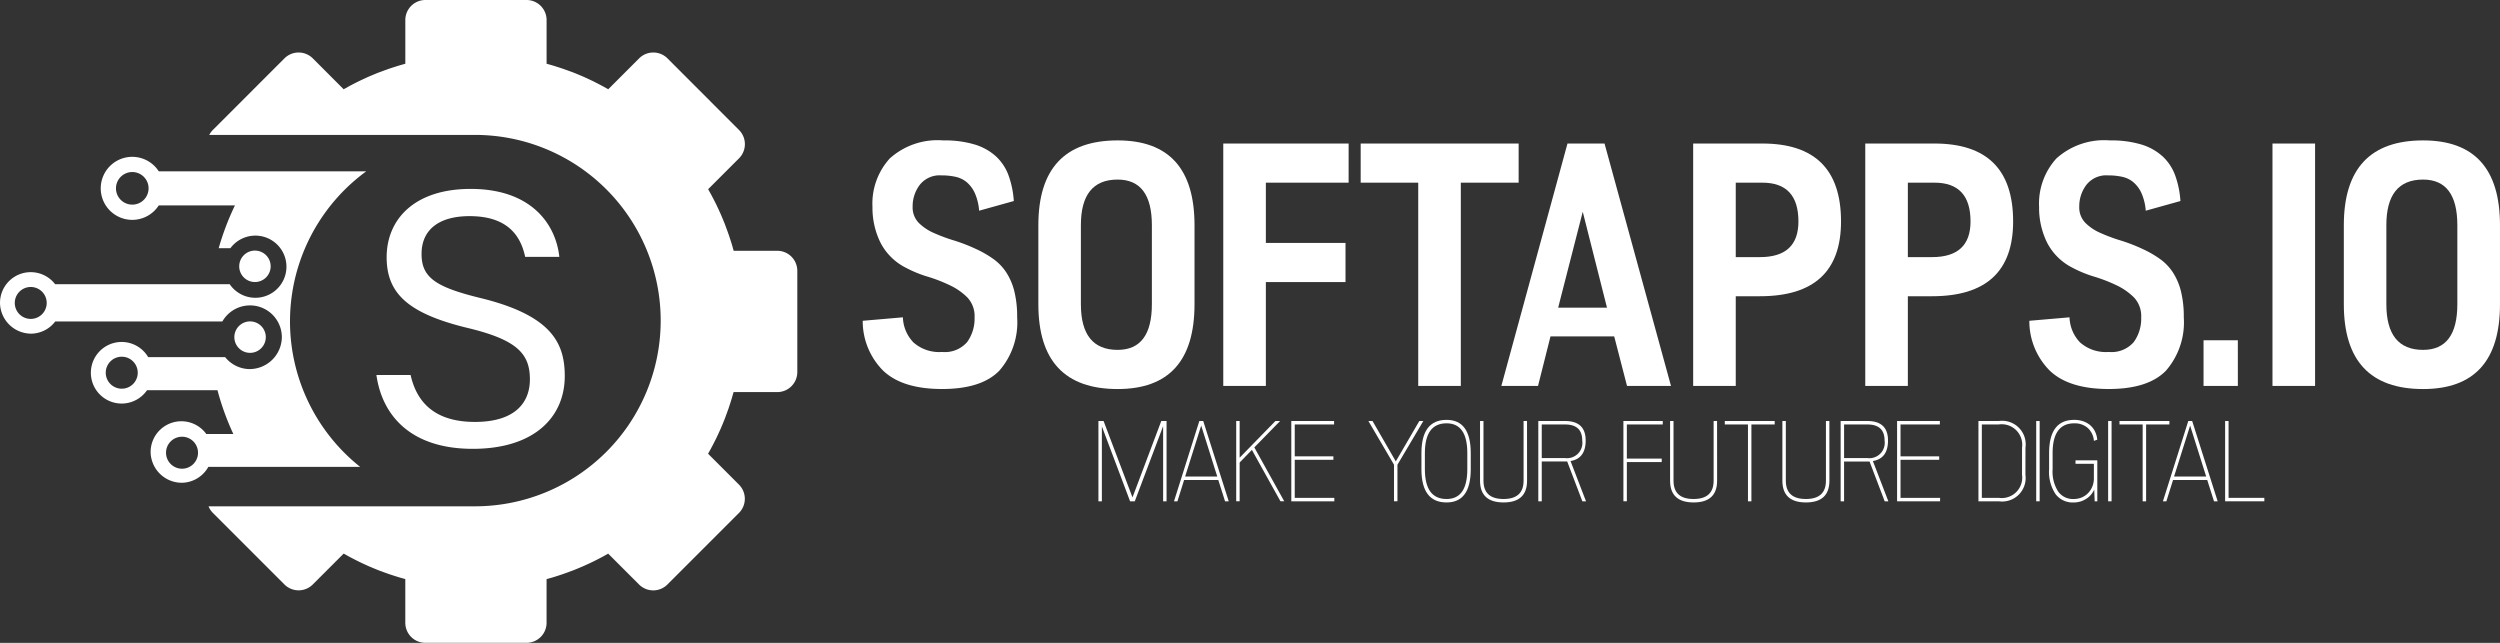 <svg xmlns="http://www.w3.org/2000/svg" width="224.417" height="57.707" viewBox="0 0 224.417 57.707"><rect x="0" y="0" width="224.417" height="57.707" fill="#333333" stroke="none"/><defs><style>.a{fill:#fff;}</style></defs><g transform="translate(-98.999)"><g transform="translate(176.448 12.604)"><path class="a" d="M302.708,37.761a4.813,4.813,0,0,0-.389-1.585,2.8,2.8,0,0,0-.731-.979,2.356,2.356,0,0,0-1.01-.482,5.957,5.957,0,0,0-1.259-.125,2.267,2.267,0,0,0-1.943.855,3.169,3.169,0,0,0-.637,1.943,1.983,1.983,0,0,0,.529,1.445,4.373,4.373,0,0,0,1.352.917,15.457,15.457,0,0,0,1.834.684,15.425,15.425,0,0,1,2,.777,9.3,9.3,0,0,1,1.554.9,4.576,4.576,0,0,1,1.15,1.212,5.615,5.615,0,0,1,.715,1.694,9.509,9.509,0,0,1,.248,2.316,6.6,6.6,0,0,1-1.6,4.787q-1.6,1.648-5.144,1.647t-5.269-1.632a6.284,6.284,0,0,1-1.85-4.492l3.606-.311a3.383,3.383,0,0,0,.948,2.254,3.482,3.482,0,0,0,2.565.855,2.645,2.645,0,0,0,2.253-.886,3.585,3.585,0,0,0,.668-2.223,2.429,2.429,0,0,0-.637-1.772,5.537,5.537,0,0,0-1.57-1.1,13.953,13.953,0,0,0-2-.777,10.7,10.7,0,0,1-1.943-.793,5.185,5.185,0,0,1-2.3-2.269,7.059,7.059,0,0,1-.715-3.2,6.016,6.016,0,0,1,1.555-4.352,6.412,6.412,0,0,1,4.818-1.616,9.262,9.262,0,0,1,2.829.373,4.96,4.96,0,0,1,1.9,1.072,4.386,4.386,0,0,1,1.119,1.71,8.347,8.347,0,0,1,.466,2.285Z" transform="translate(-292.263 -31.451)"/><path class="a" d="M345.609,46.154q0,7.617-6.9,7.616-7.118,0-7.118-7.616V39.067q0-7.616,7.118-7.616,6.9,0,6.9,7.616Zm-10.2,0q0,4.1,3.295,4.1,3.078,0,3.077-4.1V39.067q0-4.1-3.077-4.1-3.3,0-3.295,4.1Z" transform="translate(-315.83 -31.451)"/><path class="a" d="M384.264,35.662h-7.429V41.07h7.15v3.513h-7.15v9.325h-3.823V32.149h11.253Z" transform="translate(-340.652 -31.869)"/><path class="a" d="M417.98,35.662h-5.191V53.908h-3.823V35.662H403.8V32.149H417.98Z" transform="translate(-359.105 -31.869)"/><path class="a" d="M450.529,53.908h-3.948l-1.15-4.445h-5.719l-1.119,4.445H435.3l5.937-21.759h3.326ZM440.4,46.883h4.383l-2.176-8.61Z" transform="translate(-377.978 -31.869)"/><path class="a" d="M484.486,32.149q7.056,0,7.056,6.994,0,6.714-7.274,6.714h-2.176v8.051h-3.823V32.149Zm-2.394,3.513v6.683h2.176q3.45,0,3.45-3.2,0-3.481-3.233-3.482Z" transform="translate(-403.728 -31.869)"/><path class="a" d="M523.037,32.149q7.056,0,7.056,6.994,0,6.714-7.274,6.714h-2.176v8.051H516.82V32.149Zm-2.394,3.513v6.683h2.176q3.45,0,3.45-3.2,0-3.481-3.233-3.482Z" transform="translate(-426.83 -31.869)"/><path class="a" d="M564.032,37.761a4.824,4.824,0,0,0-.389-1.585,2.8,2.8,0,0,0-.731-.979,2.355,2.355,0,0,0-1.01-.482,5.958,5.958,0,0,0-1.259-.125,2.267,2.267,0,0,0-1.943.855,3.169,3.169,0,0,0-.637,1.943,1.983,1.983,0,0,0,.529,1.445,4.367,4.367,0,0,0,1.352.917,15.429,15.429,0,0,0,1.834.684,15.445,15.445,0,0,1,2,.777,9.3,9.3,0,0,1,1.554.9,4.576,4.576,0,0,1,1.15,1.212,5.614,5.614,0,0,1,.715,1.694,9.508,9.508,0,0,1,.248,2.316,6.6,6.6,0,0,1-1.6,4.787q-1.6,1.648-5.144,1.647t-5.269-1.632a6.284,6.284,0,0,1-1.85-4.492l3.606-.311a3.383,3.383,0,0,0,.948,2.254,3.482,3.482,0,0,0,2.565.855,2.645,2.645,0,0,0,2.253-.886,3.588,3.588,0,0,0,.668-2.223,2.429,2.429,0,0,0-.637-1.772,5.537,5.537,0,0,0-1.57-1.1,13.948,13.948,0,0,0-2-.777,10.691,10.691,0,0,1-1.943-.793,5.183,5.183,0,0,1-2.3-2.269,7.058,7.058,0,0,1-.715-3.2,6.016,6.016,0,0,1,1.555-4.352,6.412,6.412,0,0,1,4.818-1.616,9.262,9.262,0,0,1,2.829.373,4.96,4.96,0,0,1,1.9,1.072,4.386,4.386,0,0,1,1.119,1.71,8.35,8.35,0,0,1,.466,2.285Z" transform="translate(-448.863 -31.451)"/><path class="a" d="M595.681,80.31H592.6v-4.1h3.078Z" transform="translate(-472.244 -58.271)"/><path class="a" d="M611.862,53.908h-3.824V32.149h3.824Z" transform="translate(-481.494 -31.869)"/><path class="a" d="M638.037,46.154q0,7.617-6.9,7.616-7.119,0-7.118-7.616V39.067q0-7.616,7.118-7.616,6.9,0,6.9,7.616Zm-10.2,0q0,4.1,3.295,4.1,3.077,0,3.077-4.1V39.067q0-4.1-3.077-4.1-3.3,0-3.295,4.1Z" transform="translate(-491.07 -31.451)"/></g><g transform="translate(197.602 37.69)"><path class="a" d="M351.165,101.514h-.309V94.77l-2.544,6.744h-.422l-2.533-6.723v6.723h-.309V94.307h.463l2.595,6.858,2.584-6.858h.474Z" transform="translate(-345.049 -94.204)"/><path class="a" d="M366.891,101.514h-.329l-.608-1.915h-3.068l-.6,1.915h-.309l2.275-7.207h.35Zm-3.913-2.224h2.883l-1.442-4.571Z" transform="translate(-355.195 -94.204)"/><path class="a" d="M377.533,96.675l2.687,4.839h-.34L377.316,96.9l-1.1,1.133v3.48h-.309V94.307h.309V97.6l3.213-3.295h.422Z" transform="translate(-363.54 -94.204)"/><path class="a" d="M392.1,94.616h-3.532v2.863h3.47v.309h-3.47v3.418h3.552v.309h-3.861V94.307h3.84Z" transform="translate(-370.946 -94.204)"/><path class="a" d="M408.134,98.23v3.284h-.309V98.23l-2.3-3.923h.371l2.09,3.624,2.111-3.624h.36Z" transform="translate(-381.292 -94.204)"/><path class="a" d="M421.827,98.477q0,2.986-2.172,2.986-2.255,0-2.255-2.986V97.036q0-2.986,2.255-2.986,2.172,0,2.172,2.986Zm-.309-1.441q0-2.677-1.863-2.677-1.946,0-1.946,2.677v1.441q0,2.677,1.946,2.677,1.863,0,1.863-2.677Z" transform="translate(-388.405 -94.05)"/><path class="a" d="M434.75,99.661q0,1.957-2.111,1.956t-2.111-1.956V94.307h.309v5.354q0,1.648,1.8,1.647t1.8-1.647V94.307h.309Z" transform="translate(-396.273 -94.204)"/><path class="a" d="M445.979,94.307q1.853,0,1.853,1.75,0,1.616-1.359,1.843l1.39,3.614h-.329l-1.359-3.573h-2.286v3.573h-.309V94.307Zm-2.09.309v3.017h2.09a1.379,1.379,0,0,0,1.544-1.575q0-1.441-1.544-1.441Z" transform="translate(-404.094 -94.204)"/><path class="a" d="M466.176,94.616h-3.223v3.068h3.13v.309h-3.13v3.521h-.309V94.307h3.532Z" transform="translate(-415.519 -94.204)"/><path class="a" d="M477.322,99.661q0,1.957-2.11,1.956T473.1,99.661V94.307h.309v5.354q0,1.648,1.8,1.647t1.8-1.647V94.307h.309Z" transform="translate(-421.785 -94.204)"/><path class="a" d="M489.836,94.616h-2.091v6.9h-.309v-6.9h-2.08v-.309h4.479Z" transform="translate(-429.13 -94.204)"/><path class="a" d="M502.476,99.661q0,1.957-2.111,1.956t-2.111-1.956V94.307h.309v5.354q0,1.648,1.8,1.647t1.8-1.647V94.307h.309Z" transform="translate(-436.858 -94.204)"/><path class="a" d="M513.705,94.307q1.853,0,1.853,1.75,0,1.616-1.359,1.843l1.39,3.614h-.329L513.9,97.942h-2.286v3.573h-.309V94.307Zm-2.09.309v3.017h2.09a1.379,1.379,0,0,0,1.544-1.575q0-1.441-1.544-1.441Z" transform="translate(-444.68 -94.204)"/><path class="a" d="M527.787,94.616h-3.531v2.863h3.47v.309h-3.47v3.418h3.552v.309h-3.861V94.307h3.84Z" transform="translate(-452.255 -94.204)"/><path class="a" d="M546.385,99.126A2.111,2.111,0,0,1,544,101.514h-1.833V94.307H544a2.116,2.116,0,0,1,2.389,2.4Zm-3.913-4.51v6.589H544a1.838,1.838,0,0,0,2.08-2.08v-2.42a1.843,1.843,0,0,0-2.08-2.09Z" transform="translate(-463.172 -94.204)"/><path class="a" d="M555.421,101.514h-.309V94.307h.309Z" transform="translate(-470.931 -94.204)"/><path class="a" d="M562.031,95.934a1.729,1.729,0,0,0-.571-1.174,1.787,1.787,0,0,0-1.189-.4q-1.946,0-1.946,2.677v1.441a3.316,3.316,0,0,0,.5,2.008,1.623,1.623,0,0,0,1.369.669,1.877,1.877,0,0,0,.762-.149,1.7,1.7,0,0,0,.577-.407,1.853,1.853,0,0,0,.366-.587,1.881,1.881,0,0,0,.129-.69V97.994h-1.647v-.309h1.956v3.676H562.1l-.04-1.05a2.068,2.068,0,0,1-.2.34,1.744,1.744,0,0,1-.361.376,2.151,2.151,0,0,1-.551.309,2.048,2.048,0,0,1-.757.129,1.918,1.918,0,0,1-1.6-.747,3.6,3.6,0,0,1-.582-2.239V97.036q0-2.986,2.26-2.986a2.482,2.482,0,0,1,.774.118,1.935,1.935,0,0,1,.634.345,1.755,1.755,0,0,1,.444.561,2.114,2.114,0,0,1,.212.757Z" transform="translate(-472.671 -94.05)"/><path class="a" d="M571.531,101.514h-.309V94.307h.309Z" transform="translate(-480.585 -94.204)"/><path class="a" d="M578.245,94.616h-2.09v6.9h-.309v-6.9h-2.079v-.309h4.479Z" transform="translate(-482.109 -94.204)"/><path class="a" d="M588.414,101.514h-.329l-.608-1.915h-3.068l-.6,1.915H583.5l2.276-7.207h.35ZM584.5,99.29h2.883l-1.442-4.571Z" transform="translate(-487.944 -94.204)"/><path class="a" d="M597.737,101.205h3.212v.309h-3.521V94.307h.309Z" transform="translate(-496.289 -94.204)"/></g><path class="a" d="M122.16,25.29a1.411,1.411,0,1,1,1.108-1.108A1.413,1.413,0,0,1,122.16,25.29Zm.671,5.249a1.411,1.411,0,1,0-1.108,1.108A1.413,1.413,0,0,0,122.831,30.539ZM121.576,41.91H117.7a2.762,2.762,0,0,1-2.332,1.425,2.8,2.8,0,0,1-2.848-2.715,2.761,2.761,0,0,1,5-1.659h2.426a23.924,23.924,0,0,1-1.43-3.952v.015H112.2a2.764,2.764,0,1,1,.1-2.968h6.908a2.853,2.853,0,0,0,2.141,1.075,2.9,2.9,0,0,0,2.95-2.81,2.857,2.857,0,0,0-5.337-1.467H103.959a2.755,2.755,0,0,1-2.075,1.095A2.8,2.8,0,0,1,99,27.234a2.758,2.758,0,0,1,4.948-1.721h15.67a2.79,2.79,0,1,0,.061-3.23H118.63a23.827,23.827,0,0,1,1.461-3.848h-6.839a2.829,2.829,0,1,1,0-3.055h18.623a16.685,16.685,0,0,0-.545,26.531Zm-9.268-24.717a1.463,1.463,0,1,0-1.149,1.148A1.464,1.464,0,0,0,112.308,17.193Zm-9.143,10.278A1.433,1.433,0,1,0,102.04,28.6,1.435,1.435,0,0,0,103.165,27.471Zm8.171,6.267a1.436,1.436,0,1,0-1.127,1.127A1.437,1.437,0,0,0,111.336,33.738Zm5.411,7.182a1.436,1.436,0,1,0-1.127,1.127A1.437,1.437,0,0,0,116.747,40.92Zm52.031-18.407h-3.919c-.011-.04-.024-.078-.034-.117s-.022-.073-.032-.11c-.016-.057-.031-.113-.047-.17l-.026-.091c-.034-.116-.071-.231-.107-.347q-.032-.1-.065-.2c-.015-.046-.031-.091-.046-.137l-.012-.036c-.025-.074-.047-.149-.073-.222-.038-.11-.077-.219-.117-.328-.022-.061-.044-.123-.066-.184s-.039-.1-.058-.151c-.034-.092-.067-.184-.1-.275s-.081-.2-.122-.3c-.022-.054-.043-.109-.066-.163s-.046-.109-.069-.163c-.042-.1-.083-.2-.127-.3s-.081-.179-.122-.268c-.022-.049-.043-.1-.066-.147l-.083-.177c-.049-.1-.1-.21-.149-.314-.035-.071-.072-.14-.107-.21l-.017-.032c-.022-.043-.042-.087-.064-.129l-.1-.191c-.056-.107-.112-.215-.169-.321l-.047-.083c-.028-.052-.058-.1-.087-.154-.019-.033-.036-.067-.055-.1s-.038-.072-.059-.108l2.771-2.771a1.8,1.8,0,0,0,0-2.546L158.917,5.24a1.8,1.8,0,0,0-2.546,0L153.6,8.011l-.108-.059-.1-.055-.155-.087-.081-.046c-.107-.058-.214-.113-.322-.17l-.191-.1-.129-.064-.034-.018c-.07-.035-.138-.072-.208-.106-.1-.051-.21-.1-.315-.15l-.176-.083-.147-.067c-.089-.04-.178-.082-.267-.122s-.2-.085-.3-.127l-.162-.069-.163-.066c-.1-.04-.2-.082-.3-.121s-.184-.069-.277-.1l-.151-.057-.184-.066c-.109-.039-.218-.079-.328-.117l-.224-.073-.035-.011-.136-.046-.206-.065c-.115-.036-.23-.073-.347-.107l-.092-.026-.17-.048-.109-.032-.118-.034V1.8a1.8,1.8,0,0,0-1.8-1.8h-9.081a1.8,1.8,0,0,0-1.8,1.8V5.719l-.118.035-.109.032-.17.048-.091.026c-.116.034-.231.071-.347.107l-.206.065-.137.046-.036.012c-.074.024-.149.047-.222.073-.11.038-.219.077-.328.117l-.184.067-.151.057c-.092.034-.184.067-.276.1s-.2.081-.3.121l-.164.066-.162.069c-.1.042-.2.083-.3.127s-.178.081-.268.122l-.148.067-.176.083c-.105.049-.21.1-.315.149-.071.035-.14.072-.21.107l-.032.016-.13.065-.191.1c-.107.056-.215.111-.321.17l-.083.046-.154.087-.1.055-.107.058L127.078,5.24a1.8,1.8,0,0,0-2.546,0l-6.421,6.421a1.8,1.8,0,0,0-.327.449h23.853a16.67,16.67,0,0,1,16.67,16.67h0a16.67,16.67,0,0,1-16.67,16.67h-23.92a1.792,1.792,0,0,0,.394.594l6.421,6.421a1.8,1.8,0,0,0,2.546,0l2.771-2.771.108.059.1.055.152.086.085.048c.107.058.214.113.321.169l.191.1.129.064.033.017c.07.035.139.072.209.106.1.051.21.1.315.15l.176.083.147.066c.09.041.178.083.268.123s.2.084.3.126l.162.069.163.066c.1.041.2.083.3.122s.184.069.276.1l.151.058.183.066c.109.039.218.079.329.117.074.025.148.048.221.072l.037.012.137.046.205.065c.115.036.231.073.347.107l.092.026.169.047.11.032.117.034v3.919a1.8,1.8,0,0,0,1.8,1.8h9.081a1.8,1.8,0,0,0,1.8-1.8V51.988l.117-.034.111-.032.169-.047.092-.026c.116-.034.231-.071.347-.107l.2-.065.137-.046.036-.012c.074-.024.149-.047.223-.073.11-.038.219-.078.329-.117l.183-.066.151-.058c.092-.034.184-.067.276-.1s.2-.081.3-.122l.163-.066.163-.069c.1-.042.2-.083.3-.127s.179-.082.268-.122l.147-.066.176-.083c.105-.049.21-.1.315-.149.07-.034.139-.071.209-.106l.033-.017.129-.064.192-.1c.107-.056.214-.111.32-.169l.086-.048.151-.085.1-.055c.036-.02.072-.038.108-.059l2.771,2.771a1.8,1.8,0,0,0,2.546,0l6.421-6.421a1.8,1.8,0,0,0,0-2.546l-2.771-2.771c.02-.036.038-.072.058-.107l.055-.1c.028-.051.058-.1.086-.153l.047-.084c.058-.107.113-.214.169-.321.033-.064.067-.127.1-.191.022-.043.042-.087.065-.13l.017-.033c.035-.07.072-.138.106-.208.051-.1.1-.21.15-.315l.083-.176c.023-.049.044-.1.066-.148.04-.089.083-.178.122-.267s.085-.2.127-.3c.023-.054.047-.107.069-.162s.044-.109.066-.164c.04-.1.082-.2.121-.3s.069-.184.1-.277c.018-.05.038-.1.057-.15s.044-.123.067-.184c.039-.109.079-.218.117-.327.025-.075.048-.15.073-.224l.011-.035c.015-.045.031-.091.046-.136q.033-.1.065-.206c.036-.115.073-.23.107-.347.009-.031.017-.062.026-.092.016-.057.032-.113.048-.17.01-.036.022-.073.032-.109s.024-.078.035-.118h3.919a1.8,1.8,0,0,0,1.8-1.8V24.313A1.8,1.8,0,0,0,168.778,22.513ZM141.634,37.875c-3.3,0-5.157-1.469-5.777-4.21h-3.068c.489,3.492,2.937,6.625,8.649,6.625,5.548,0,8.257-2.872,8.257-6.528,0-2.937-1.143-5.45-7.6-7.017-3.982-.979-5.255-1.827-5.255-3.949,0-2.154,1.534-3.394,4.308-3.394,3.329,0,4.569,1.665,4.993,3.656h3.068c-.326-2.97-2.546-6.1-7.963-6.1-5.059,0-7.539,2.741-7.539,6.136,0,3.2,1.86,5.026,7.213,6.332,4.537,1.077,5.646,2.35,5.646,4.634C146.562,36.211,145.159,37.875,141.634,37.875Z"/></g></svg>